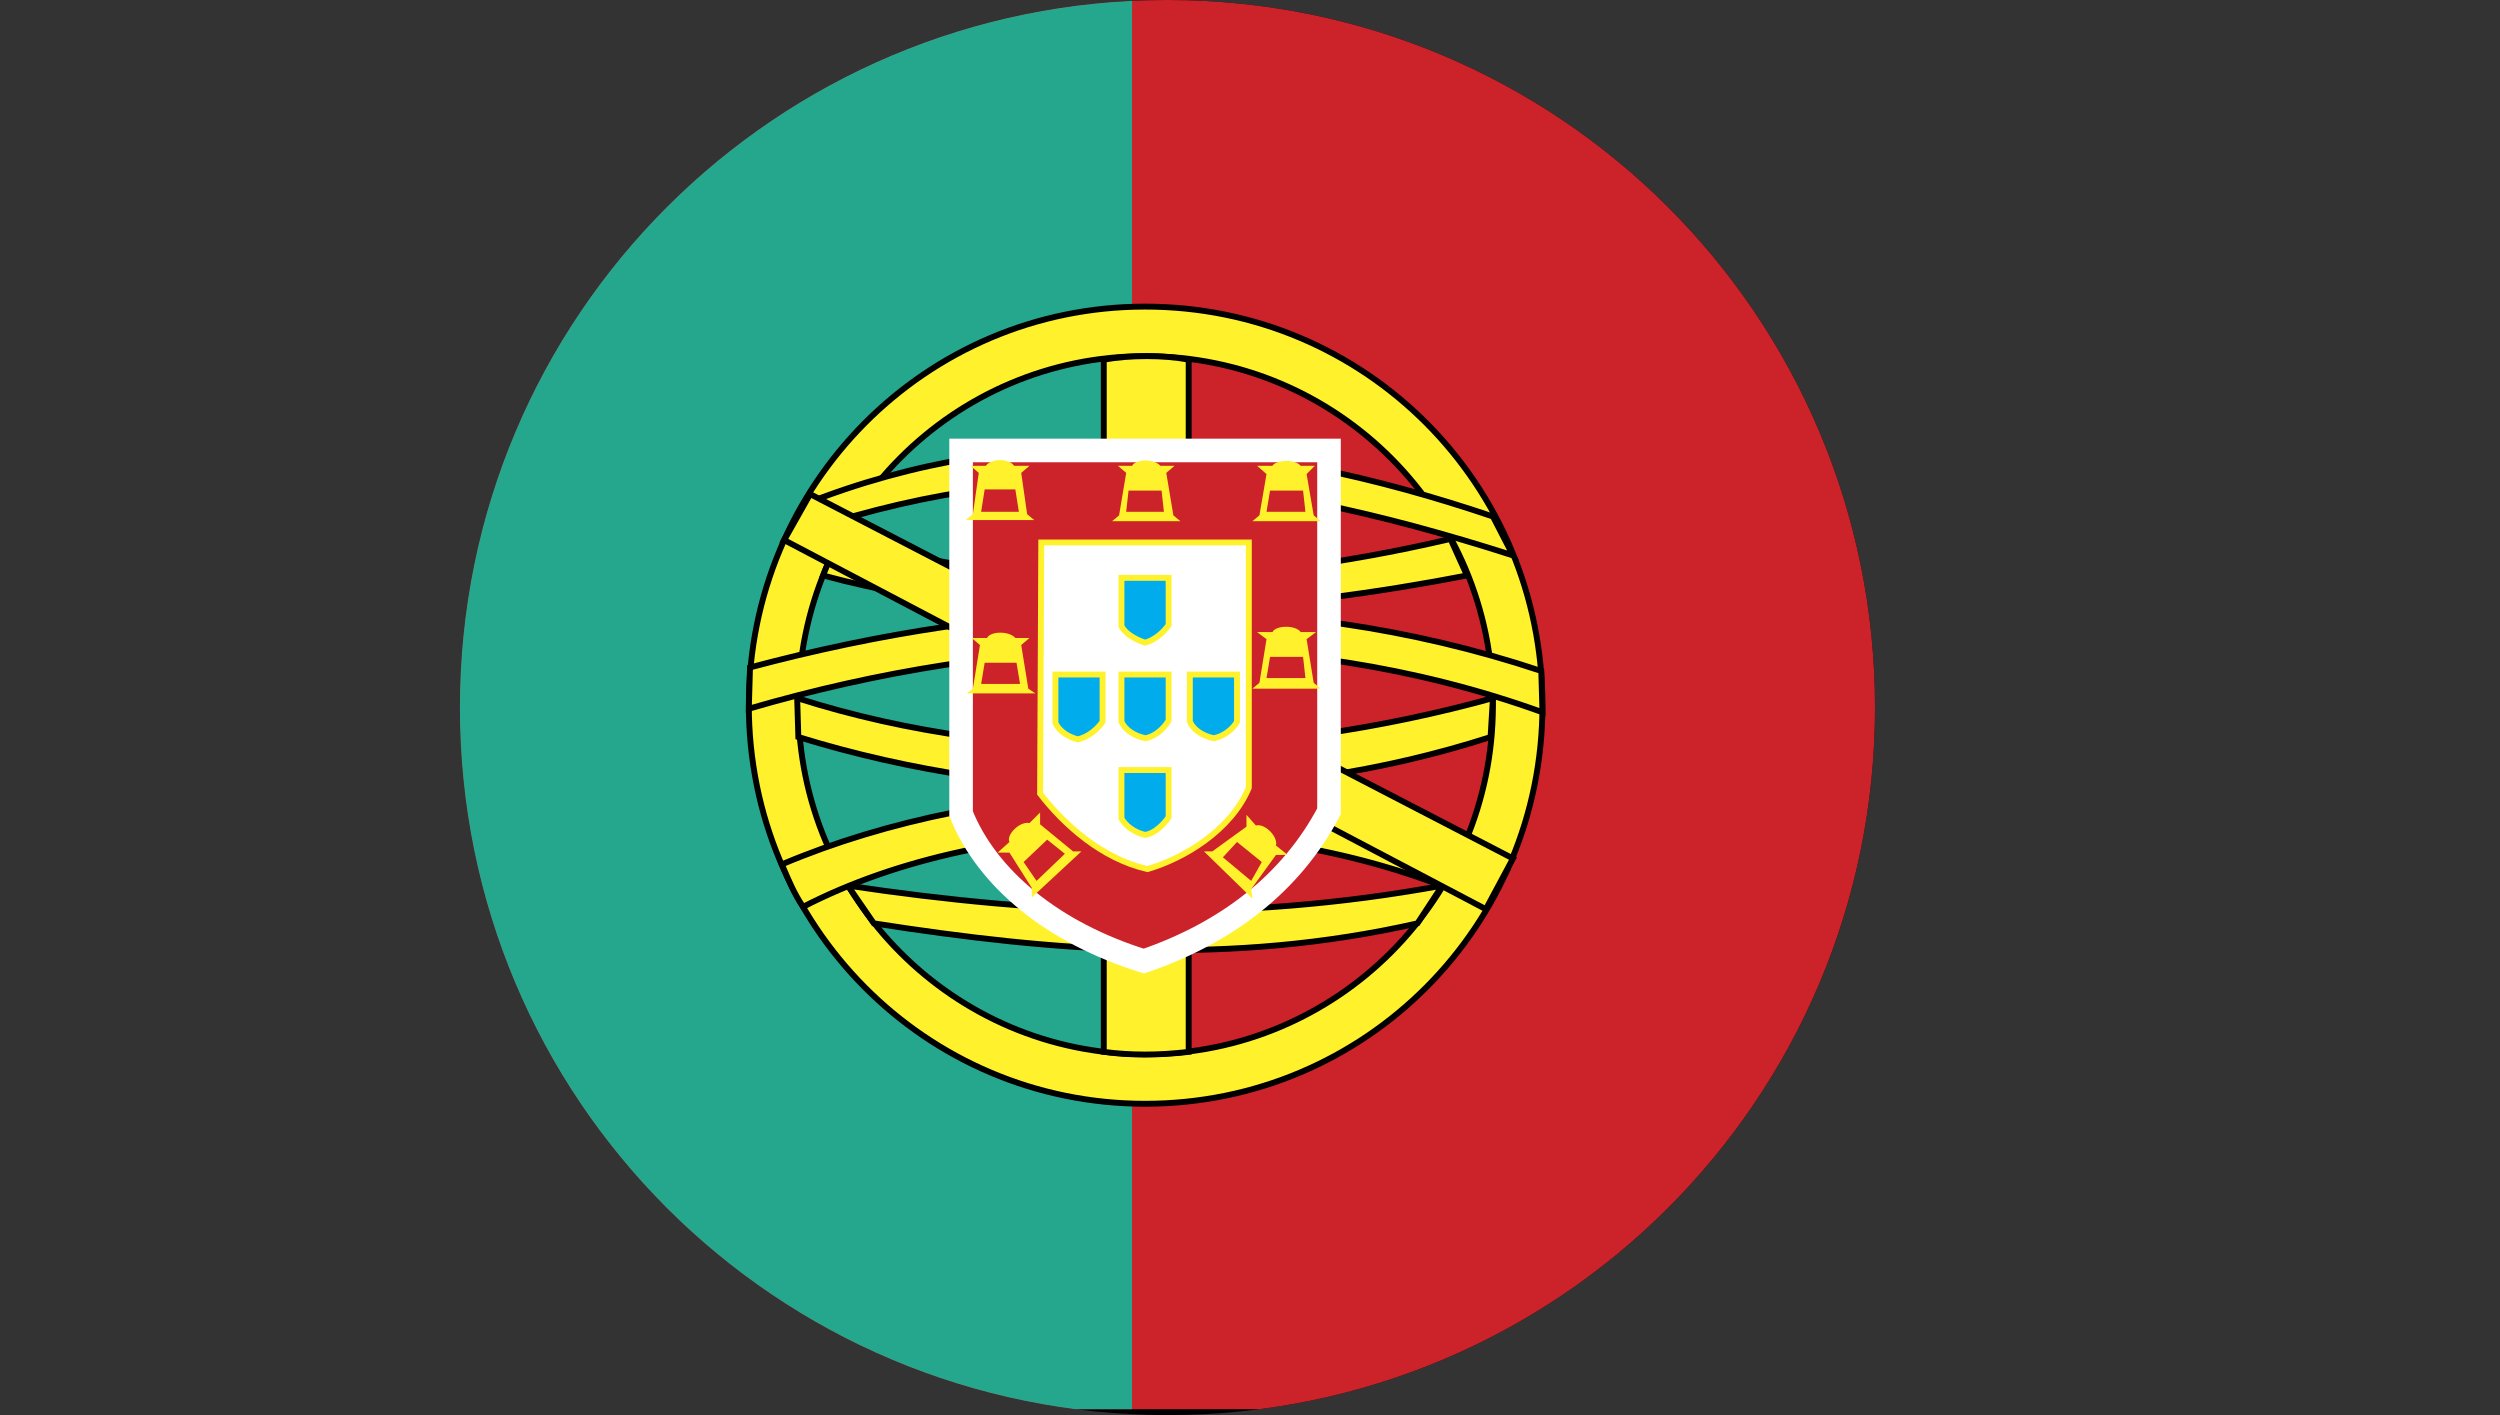 <svg version="1.2" xmlns="http://www.w3.org/2000/svg" viewBox="0 0 212 120" width="212" height="120"><rect x="0" y="0" width="212" height="120" fill="#333333" stroke="none"/><defs><clipPath clipPathUnits="userSpaceOnUse" id="cp1"><path d="m99 120c-33.18 0-60-26.82-60-60 0-33.18 26.82-60 60-60 33.18 0 60 26.82 60 60 0 33.18-26.82 60-60 60z"/></clipPath></defs><style>.a{fill:#cc2229}.b{fill:#25a78e}.c{fill:#fff22d;stroke:#000;stroke-width:.5}.d{fill:#cc2229;stroke:#fff;stroke-width:2}.e{fill:#fff;stroke:#fff22d;stroke-width:.5}.f{fill:#00acec;stroke:#fff22d;stroke-width:.5}.g{fill:#fff22d}</style><g clip-path="url(#cp1)"><path  d="m99 120c-33.2 0-60-26.8-60-60 0-33.2 26.8-60 60-60 33.2 0 60 26.8 60 60 0 33.2-26.8 60-60 60z"/><path fill-rule="evenodd" class="a" d="m0 0h212v119.5h-212z"/><path fill-rule="evenodd" class="b" d="m0 0h96v119.5h-96z"/></g><path fill-rule="evenodd" class="c" d="m97.1 93.6c-18.6 0-33.6-15.1-33.6-33.8 0-18.7 15-33.8 33.6-33.8 18.7 0 33.7 15.1 33.7 33.8 0 18.7-15 33.8-33.7 33.8zm29.5-33.8c0-16.4-13.2-29.6-29.5-29.6-16.2 0-29.4 13.2-29.4 29.6 0 16.4 13.2 29.6 29.4 29.6 16.3 0 29.5-13.2 29.5-29.6z"/><path fill-rule="evenodd" class="c" d="m126.6 43.8l1.7 3.3c-22.8-7.3-40.7-8.9-61.7-1.5l1.5-2.8c18.8-7.5 38.4-5.8 58.5 1zm0 15.4l-0.2 3.3c-18.3 5.9-39.6 5.9-58.7 0l-0.1-3.3c18.8 6 40.2 5.2 59 0zm-4.3 15.9l-2.1 3.2c-15.9 3.6-30.7 2.4-46.1 0l-2.2-3.2c16.7 2.5 33 3.2 50.4 0z"/><path fill-rule="evenodd" class="c" d="m127.8 73.8l-1.6 3c-17.5-8.3-42-8.2-58.1 0.1-0.8-1.2-1.2-2.2-1.8-3.6 17.7-7.5 43.6-8.9 61.5 0.5zm-64.2-17.2l-0.1 3.5c21.6-6.3 45.7-7.5 67.3 0.3l-0.1-3.5c-22.2-7.4-45.4-6.1-67.1-0.3z"/><path fill-rule="evenodd" class="c" d="m71.2 45.7c16.2 4.4 33 4.4 51.8 0l1.4 3.1c-14.5 2.8-35.4 5.2-54.6 0 0.4-1.1 0.9-2 1.4-3.1z"/><path fill-rule="evenodd" class="c" d="m100.8 89.2c-2.6 0.3-4.9 0.3-7.2 0v-58.7c2.2-0.4 5.1-0.4 7.2 0z"/><path fill-rule="evenodd" class="c" d="m68.7 41.9l59.6 30.9-2.3 4.3-59.5-31.3z"/><path fill-rule="evenodd" class="d" d="m112.7 68.8c-3.2 6.1-8.7 10.3-15.7 12.7-7.7-2.4-13.3-7-15.5-12.5v-30.8h31.2z"/><path fill-rule="evenodd" class="e" d="m88.3 46h17.6v20.8c-1.5 3.6-5.5 6-8.6 6.9-3.9-0.9-7.1-3.8-9.1-6.4z"/><path fill-rule="evenodd" class="f" d="m95.1 57.2h4v3.9c-0.4 0.7-1.2 1.4-2 1.5-0.9-0.2-1.7-0.7-2-1.4zm5.8 0h4v4c-0.3 0.6-1.2 1.3-2 1.4-0.9-0.2-1.7-0.7-2-1.4zm-5.8 8.1h4v4c-0.4 0.6-1.2 1.4-2 1.5-0.9-0.2-1.7-0.8-2-1.4zm-5.6-8.1h4v4c-0.4 0.6-1.2 1.3-2.1 1.5-0.8-0.2-1.6-0.7-1.9-1.4zm5.6-8.2h4v4c-0.4 0.6-1.2 1.3-2 1.5-0.9-0.3-1.7-0.8-2-1.4z"/><path fill-rule="evenodd" class="g" d="m82 58.8l0.5-0.4 0.6-3.7-0.7-0.6h1.3c0.3-0.6 1.9-0.6 2.4 0h1.2l-0.7 0.6 0.6 3.7 0.6 0.4zm1.2-0.8h3.3l-0.3-1.8h-2.7zm4.3 18.1v-0.8l-1.9-3h-1l1-0.9c-0.3-0.6 0.9-1.8 1.7-1.6l0.9-0.9v1l2.8 2.3h0.7zm0.4-1.4l2.4-2.3-1.5-1.2-2 1.9zm14.2-2.5h0.7l2.9-2.1v-1l0.8 0.9c0.8-0.2 1.9 1 1.7 1.7l1 0.8h-1l-2.1 2.9 0.1 0.8zm4.9 0.9l-2.1-1.7-1.2 1.3 2.4 2zm-0.8-14.7l0.6-0.5 0.6-3.7-0.8-0.6h1.3c0.3-0.6 2-0.6 2.4 0h1.3l-0.8 0.6 0.6 3.7 0.6 0.5zm1.2-0.9h3.3l-0.2-1.8h-2.8zm-1.2-13.3l0.6-0.5 0.6-3.5-0.8-0.7h1.3c0.3-0.5 1.9-0.6 2.4 0h1.2l-0.7 0.7 0.6 3.5 0.6 0.5zm1.2-0.8h3.3l-0.2-1.8h-2.8zm-13.1 0.8l0.6-0.5 0.6-3.6-0.7-0.6h1.2c0.3-0.6 1.9-0.6 2.4 0h1.2l-0.7 0.6 0.6 3.6 0.6 0.5zm1.2-0.8h3.2l-0.2-1.8h-2.8zm-13.6 0.7l0.6-0.5 0.5-3.5-0.7-0.6h1.3c0.4-0.6 1.9-0.7 2.4 0h1.3l-0.7 0.6 0.5 3.5 0.6 0.5zm1.3-0.7h3.2l-0.3-1.9h-2.6z"/></svg>